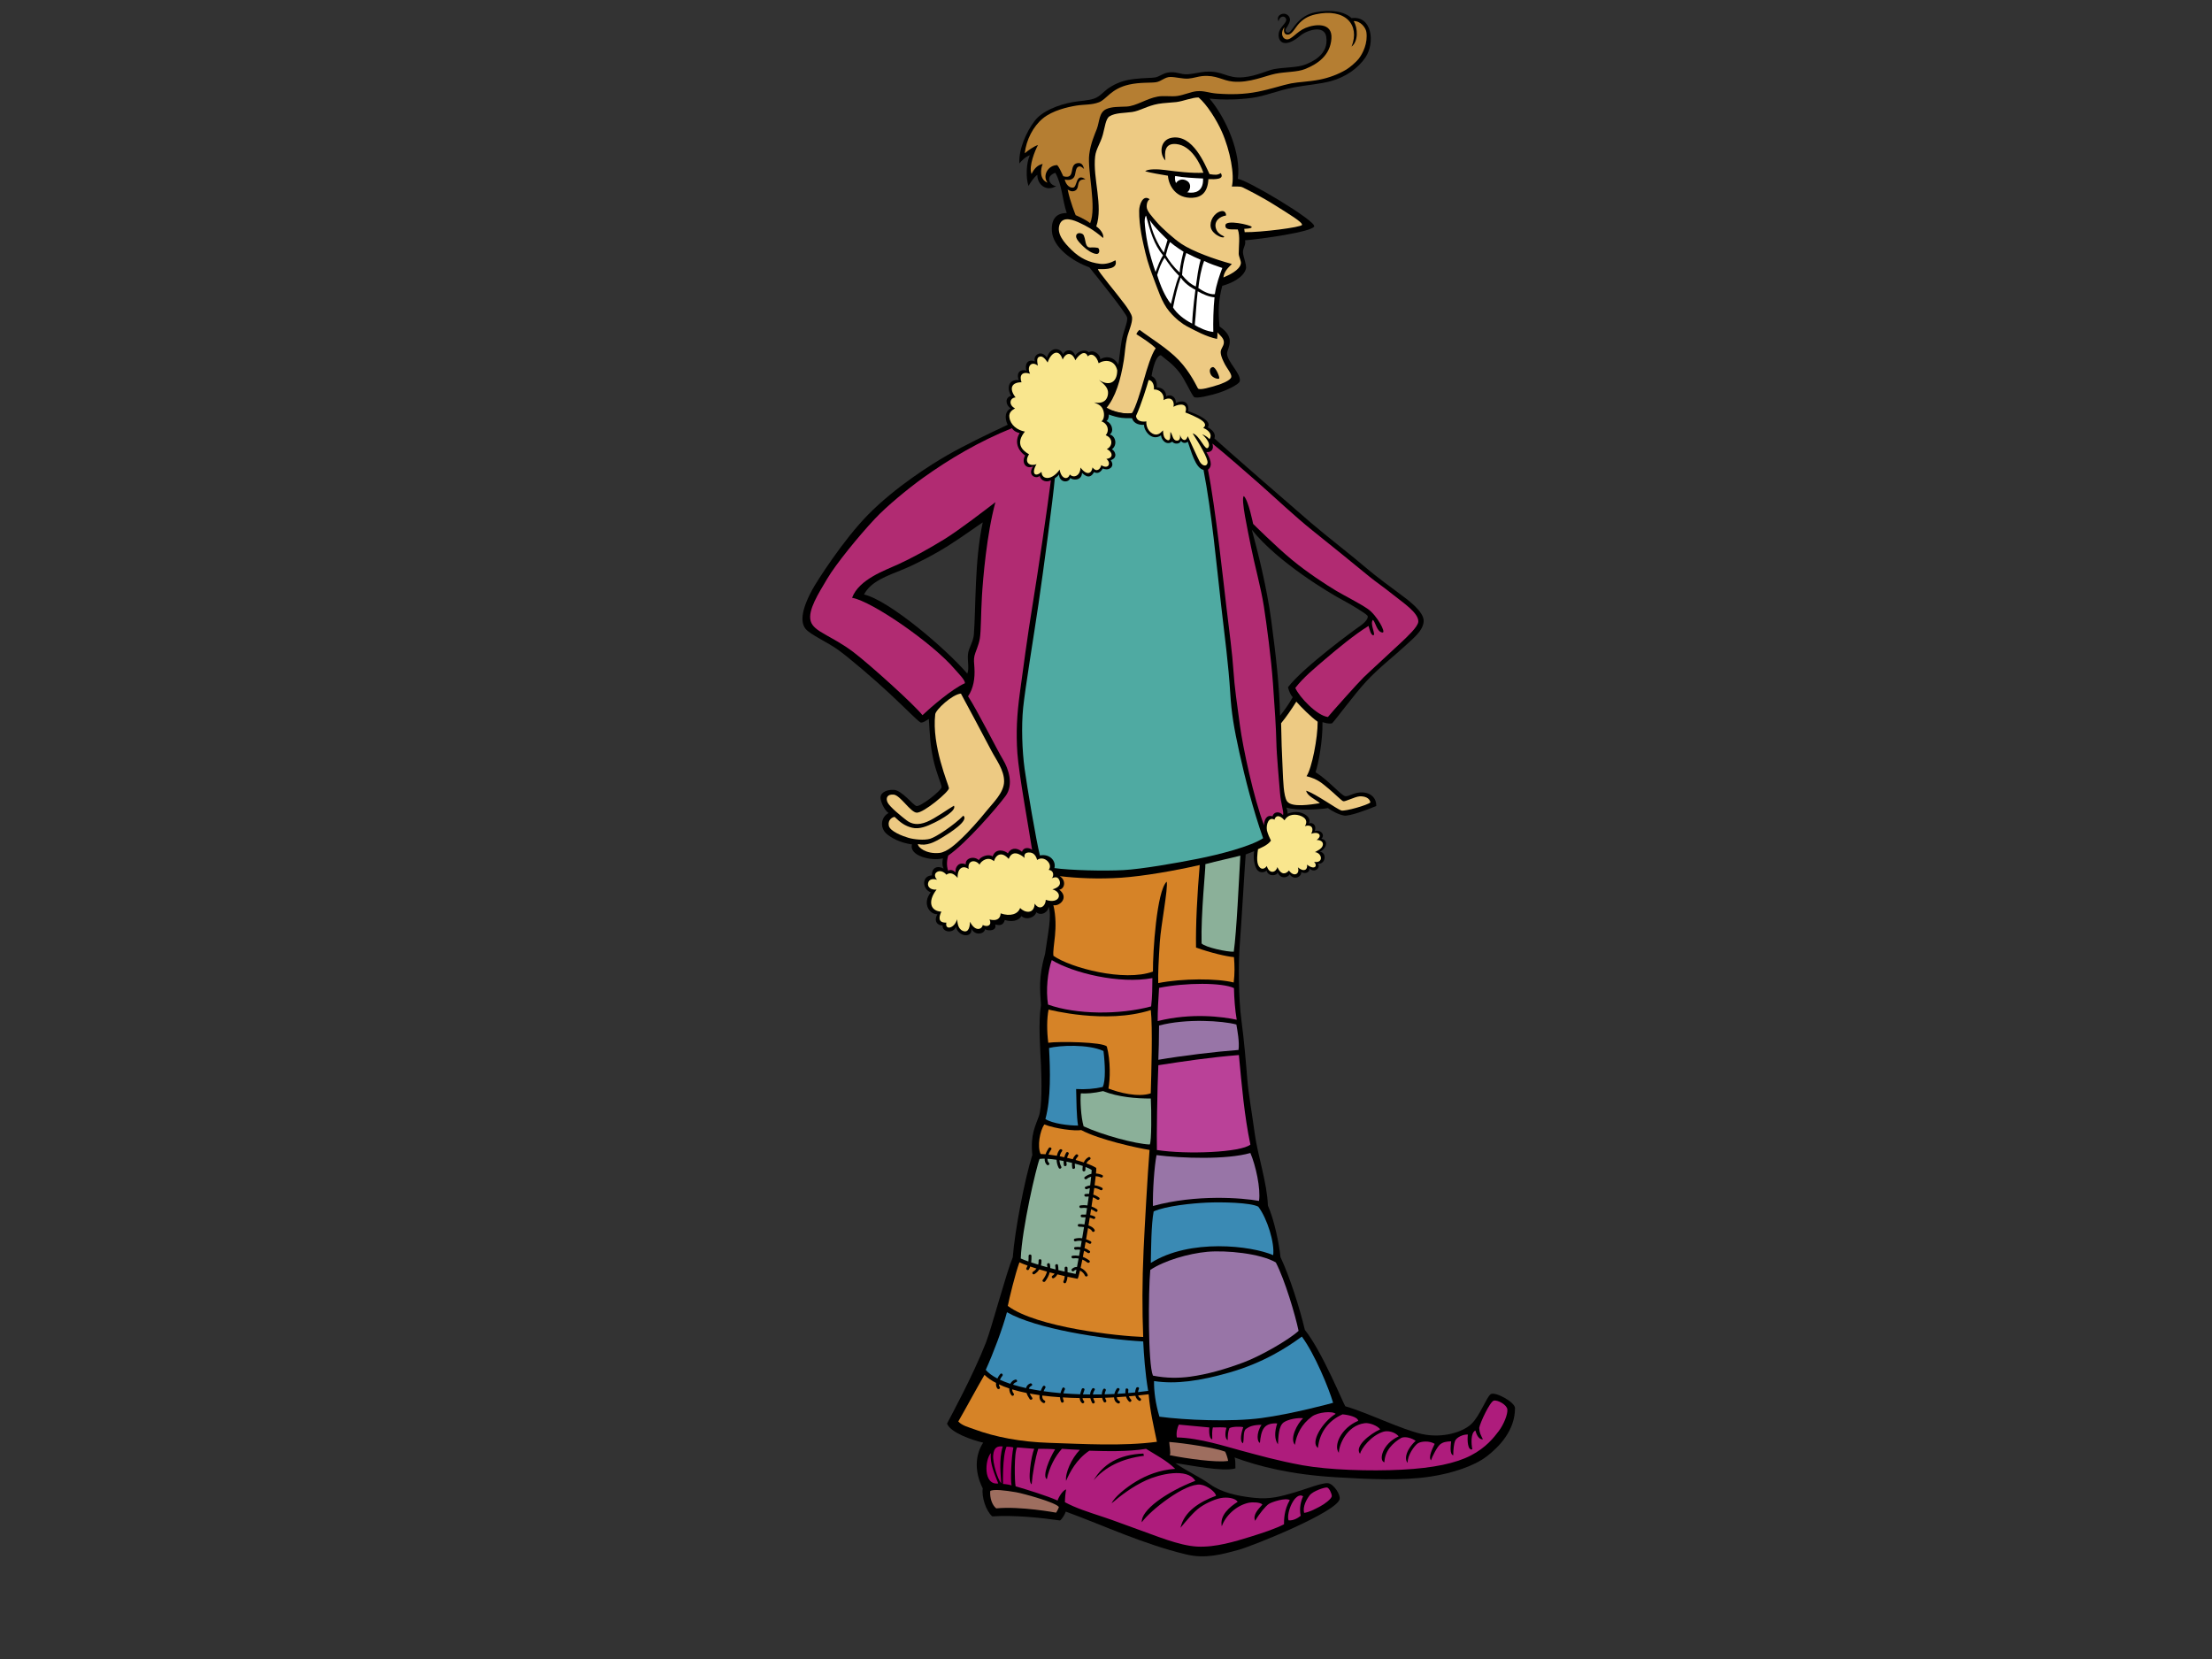 <?xml version="1.0" encoding="utf-8"?>
<!-- Generator: Adobe Illustrator 17.0.0, SVG Export Plug-In . SVG Version: 6.00 Build 0)  -->
<!DOCTYPE svg PUBLIC "-//W3C//DTD SVG 1.1//EN" "http://www.w3.org/Graphics/SVG/1.1/DTD/svg11.dtd">
<svg version="1.1" id="Layer_1" xmlns="http://www.w3.org/2000/svg" xmlns:xlink="http://www.w3.org/1999/xlink" x="0px" y="0px"
	 width="800px" height="600px" viewBox="0 0 800 600" enable-background="new 0 0 800 600" xml:space="preserve">
<rect x="0" y="0" width="800" height="600" fill="#333333" stroke="none"/>
<g>
	<path fill-rule="evenodd" clip-rule="evenodd" d="M475.632,4.459c5.917-1.167,10.73-0.236,13.175,2.092
		c7.462-0.996,8.532,8.957,5.076,14.141c-2.702,4.055-7.228,7.165-12.504,8.637c-3.656,1.019-8.967,1.451-13.163,2.221
		c-5.907,1.084-10.687,3.238-15.548,3.866c-4.86,0.628-10.091,0.781-15.221,0.245c6.086,7.239,11.517,19.826,10.231,29.051
		c2.931,0.07,28.41,15.218,27.609,17.182c-0.8,1.963-19.07,4.542-25.008,5.018c0.421,1.722-0.833,2.725-0.741,4.402
		c0.086,1.578,1.419,4.65,1.071,5.88c-0.896,3.172-5.195,5.263-8.556,6.17c-1.284,4.888-1.596,8.593-0.986,14.725
		c1.891,1.232,3.701,3.152,3.701,5.265c0,2.116-0.961,3.425-0.986,4.442c-0.075,2.915,5.17,7.412,4.606,10.036
		c-0.301,1.405-5.935,3.741-7.733,4.279c-2.618,0.781-8.148,2.288-8.886,1.399c-1.138-1.374-3.124-6.018-5.018-8.556
		c-2.579-3.458-5.377-5.096-6.91-6.499c-2.343,0.293-3.373,7.568-3.373,7.568s2.309,0.749,1.844,4.09
		c0.893-0.062,3.348,0.359,3.45,3.253c1.979-1.232,3.82,0.807,3.42,2.394c4.724-2.116,4.883,2.191,4.484,2.946
		c3.362,1.056,8.886,3.625,7.125,5.816c1.281,0.755,3.122,2.037,2.403,4.025c2.801,2.62,29.083,25.534,34.977,30.565
		c5.897,5.035,14.115,11.312,20.959,17.148c2.392,2.04,8.054,6.254,11.049,8.461c2.993,2.21,8.984,6.533,8.704,10.067
		c-0.28,3.531-4.024,6.268-7.02,9.093c-2.995,2.824-9.127,7.58-13.691,12.504c-4.371,4.714-11.144,13.958-12.42,15.221
		c-1.312,0.266-2.526-0.177-3.463-0.441c0.143,6.641-1.478,15.118-2.506,18.113c4.659,2.903,9.339,8.467,10.727,8.677
		c1.389,0.21,3.372-1.61,6.473-1.358c3.274,0.264,4.855,2.43,4.762,4.902c-3.369,1.411-9.761,3.798-11.683,3.456
		c-1.922-0.343-4.679-1.787-5.759-2.714c-2.152,0.444-10.998,1.066-15.023-0.169c0.109,0.34,0.467,1.587,0.375,2.205
		c1.965-0.705,3.81-0.882,5.634-0.069c1.824,0.812,2.857,2.276,2.031,3.607c1.858-0.649,2.946,1.189,2.099,2.823
		c2.362-0.823,3.924,1.465,2.469,2.679c3.073,0.764,1.386,4.013-0.574,4.698c2.786,0.384,2.029,4.801-0.766,4.338
		c1.35,1.341-1.162,3.712-3.066,1.626c0.424,1.37-1.229,2.311-2.881,1.403c0.235,1.642-2.58,3.214-4.233,0.779
		c-0.069,0.844-3.029,2.338-4.337-0.713c0.137,1.266-3.442,1.85-3.958-0.649c-0.477,0.66-2.529,1.248-3.545-0.423
		c-1.618-2.664-0.95-6.562-0.95-6.562s-1.491,0.633-3.055,1.208c-0.165,1.234-1.583,25.545-2.135,32.427
		c-0.552,6.884-0.454,19.818,0.552,27.273c1.005,7.456,1.724,16.13,2.154,21.552c0.432,5.422,1.725,12.469,2.729,19.924
		c1.007,7.456,4.465,17.738,4.728,25.817c2.274,5.063,4.093,13.899,4.548,18.622c3.366,7.123,7.005,18.625,8.824,26.348
		c6.185,7.641,14.14,27.167,14.629,27.611c7.786,2.214,20.263,8.406,27.723,10.036c7.459,1.631,14.856-0.696,17.935-3.703
		c3.078-3.004,5.363-9.577,6.909-10.693c1.547-1.116,8.802,2.851,8.802,5.017c0,8.062-5.652,13.923-10.2,17.442
		c-4.549,3.519-12.596,6.153-20.319,7.32c-10.253,1.549-22.018,0.965-34.223,0.248c-16.251-0.961-27.723-3.866-36.691-7.157
		c0.454,1.201,0.209,2.984,0.33,3.948c-4.58,1.352-16.442-1.205-21.717-1.892c4.142,2.96,8.503,4.757,12.559,7.662
		c4.085,2.925,9.825,4.248,15.899,4.88c6.054,0.633,9.773-0.571,14.751-1.988c3.703-1.056,10.07-3.631,12.072-3.288
		c2.002,0.346,4.464,4.076,4.115,5.731c-0.987,4.689-31.305,16.918-36.526,18.347c-6.277,1.717-12.097,3.339-19.085,1.643
		c-15.734-3.818-29.157-10.228-43.439-15.464c-0.273,0.944-1.306,2.643-2.057,3.208c-7.402-1.039-16.288-1.974-24.514-1.482
		c-2.329-1.959-3.912-7.115-3.456-10.117c-3.457-6.953-2.303-12.834,0.165-16.538c-3.907-0.902-11.862-3.602-13.076-6.908
		c1.214-2.358,9.374-17.275,14.063-29.284c2.081-5.33,7.277-25.001,9.708-30.849c0.729-9.633,4.303-28.209,7.074-37.02
		c-0.776-7.441,1.235-10.679,2.386-14.068c1.149-3.386,1.009-12.744,0.741-18.508c-0.269-5.766-1.006-15.4,0-21.635
		c-0.323-5.346-0.957-9.914,1.48-18.51c1.006-7.186,2.552-14.163,1.235-17.11c0.134,1.71-2.394,3.664-4.443,2.057
		c-0.219,1.543-3.206,3.176-5.347,1.399c-1.098,1.879-3.715,2.135-6.006,1.397c-0.487,1.749-1.514,2.131-3.454,1.646
		c0.622,2.14-2.121,2.53-3.735,1.696c0.012,1.589-3.601,2.646-4.934-0.311c0.656,3.818-5.044,3.013-5.512-0.698
		c-0.799,2.708-5.121,2.193-4.854-0.39c-2.065,0.128-3.234-1.79-1.89-4.035c-2.677,0.169-5.698-3.759-2.386-7.914
		c-3.047-1.007-3.486-5.949,0.412-6.132c-0.131-2.787,1.977-3.681,4.23-2.456c-0.699-1.421-0.391-2.853-0.248-3.702
		c-4.289,1.09-12.374-0.971-11.187-5.019c-4.606-0.657-7.724-2.548-9.214-3.866c-2.633-2.339-1.882-6.201,0.741-7.485
		c-1.17-0.825-2.485-2.995-2.879-5.102c-0.395-2.105,1.872-3.416,4.76-3.292c2.888,0.124,6.837,5.383,8.155,5.843
		c1.317,0.462,9.252-5.649,9.132-6.91c-0.119-1.261-1.779-4.585-2.961-9.787c-1.181-5.201-1.332-9.784-1.645-14.807
		c-1.128,0.69-2.043,1.439-2.963,1.315c-1.29-0.743-5.291-4.951-11.187-10.445c-5.898-5.496-14.652-12.946-18.591-15.793
		c-3.937-2.848-10.14-5.547-11.846-7.653c-1.707-2.107-1.892-6.253,2.467-14.23c1.644-3.007,11.116-17.852,20.073-26.981
		c9.844-10.033,22.986-18.306,28.661-21.552c6.474-3.702,14.232-7.45,21.914-11.046c-0.532-0.88-1.754-4.427,1.08-5.928
		c-1.805-1.06-2.274-3.918,0.191-4.552c-1.343-1.75-1.762-5.987,2.729-5.688c-1.121-2.858,0.86-4.069,2.792-3.415
		c-0.715-1.803,0.108-4.496,3.047-3.292c-0.88-2.264,2.404-4.496,4.316-1.377c1.365-4.354,5.106-3.492,5.839-1.196
		c0.859-1.942,3.605-2.123,4.445,0.536c0.472-1.42,3.386-2.717,4.883-1.303c1.872-1.151,4.305,1.021,4.13,2.563
		c1.485-1.1,4.886-1.377,6.546,1.981c0.226-1.038,0.646-5.662,1.213-8.817c0.57-3.153,2.28-6.7,1.977-8.279
		c-0.303-1.577-11.283-15.232-13.676-18.17c-6.419-2.293-13.11-7.343-13.528-12.97c-0.418-5.627,2.783-6.669,5.347-6.664
		c-1.645-4.936-1.599-9.943-4.114-14.561c-4.218,1.506-1.516,4.932,0.33,4.771c-3.342,2.223-6.909-0.34-6.829-4.031
		c-1.182,0.837-2.449,2.705-3.209,4.031c-1.024-2.975-0.825-8.381,0.494-11.105c-1.47,0.481-2.91,1.849-3.784,2.961
		c-0.309-5.085,2.443-11.341,5.516-15.385c2.697-3.551,8.405-5.822,13.852-6.807c2.729-0.494,5.445-0.477,7.736-1.291
		c2.034-0.723,3.605-2.691,4.908-3.589c3.005-2.074,5.887-3.036,9.464-3.466c3.577-0.43,6.059-0.312,7.554-0.557
		c1.497-0.245,2.719-1.373,4.443-1.728c3.209-0.658,4.652,0.779,7.487,0.576c1.841-0.131,4.748-0.797,6.084-0.904
		c6.671-0.542,7.842,2.573,14.068,1.974c4.79-0.464,8.487-2.485,11.106-2.962c3.266-0.592,8.482-0.554,11.024-1.562
		c2.623-1.036,8.72-3.619,7.734-10.119c-0.672-4.421-7.025-2.396-9.461-0.328c-2.224,1.887-4.428,2.918-5.923,2.549
		c-1.495-0.369-1.985-1.846-1.809-3.373c0.276-2.404,3.108-3.878,2.694-5.248c-0.416-1.371-2.428-1.195-2.76,0.861
		c-1.266-2.624,2.844-3.994,4.002-1.378c0.538,1.214-0.536,2.808-1.201,3.806c-0.664,0.998,0.083,1.821,0.818,1.617
		c0.831-0.233,1.932-2.311,3.018-3.462C470.662,6.602,472.629,5.049,475.632,4.459z M349.833,243.628
		c0.779-1.846,0.002-4.736,0.246-6.993c0.271-2.486,1.918-4.359,2.138-7.239c0.749-9.785,0.19-26.354,3.209-40.471
		c-0.128,0-7.006,4.963-12.257,8.308c-5.25,3.344-12.163,6.882-16.618,8.72c-5.489,2.267-11.557,4.211-14.068,9.05
		C321.706,217.16,342.331,234.853,349.833,243.628z M459.759,224.344c1.591,12.01,2.939,23.148,3.188,34.511
		c1.759-2.197,3.082-4.046,4.581-6.697c-0.768-0.791-1.405-2.296-1.706-3.608c5.262-6.987,23.885-20.673,25.851-21.997
		c1.965-1.324,3.588-3.138,2.808-3.975c-0.78-0.834-5.618-3.821-8.737-5.473c-4.834-2.56-23.55-13.686-33.003-25.519
		C454.798,199.182,458.167,212.338,459.759,224.344z"/>
	<path fill-rule="evenodd" clip-rule="evenodd" fill="#EDCA83" d="M470.894,81.33c0.241-0.982-4.994-4.068-9.286-6.797
		c-5.974-3.801-11.721-6.523-12.234-6.788c-0.881-0.453-2.897-0.237-3.859-0.287c1.042-4.104-0.559-12.942-3.64-19.88
		c-1.863-4.196-5.388-9.808-8.379-12.322c-2.129-0.086-5.687,1.386-8.095,1.659c-2.165,0.245-4.409,0.285-6.46,0.64
		c-3.981,0.69-6.604,2.543-9.543,2.961c-2.626,0.374-6.019,0.23-8.144,1.564c-1.362,0.852-1.669,3.969-2.386,6.582
		c-0.916,3.333-2.479,5.156-2.796,7.896c-0.908,7.908,2.962,17.845,0.411,25.339c1.074,0.638,2.882,2.629,2.482,4.178
		c-3.851-3.288-6.135-4.344-8.282-5.377c-2.148-1.035-6.287-2.766-7.464,0.495c-1.178,3.262,1.482,6.45,4.407,9.282
		c2.925,2.831,6.142,4.464,10.256,4.946c1.901,0.222,3.949-0.387,5.546-1.291c0.959,3.204-3.186,3.268-6.343,3.19
		c-0.064,0.74,6.799,8.8,9.734,12.791c0.985,1.342,2.495,3.502,2.611,4.7c0.193,2.004-1.29,4.98-1.845,7.41
		c-0.656,2.871-0.728,5.532-1.149,8.134c-1.15,7.08-2.988,13.349-6.415,17.346c3.006,1.385,5.962,2.043,9.328,1.83
		c1.41-2.107,3.342-8.604,4.384-12.306c1.041-3.7,2.687-9.155,4.243-11.27c-1.682-1.723-4.805-3.687-6.989-5.088
		c0.146-0.449,0.574-1.148,1.139-1.578c3.961,3.002,10.034,6.614,14.206,10.968c4.257,4.44,6.629,9.818,6.921,10.217
		c0.575,0.794,4.671-0.444,7.279-1.266c1.092-0.344,4.592-1.598,4.79-2.891c0.168-1.107-1.678-3.274-2.299-4.519
		c-0.681-1.362-1.38-2.654-1.532-4.158c-0.152-1.507,1.103-2.258,1.139-3.8c0.038-1.54-1.408-2.57-2.355-3.62
		c0.076,0.825,0,1.827-0.125,2.36c-3.987-0.852-7.672-2.879-11.112-4.698c-1.124-0.595-3.656-2.303-6.129-5.242
		c-2.815-3.342-4.11-7.912-5.747-12.109c-0.458-1.17-2.073-5.471-2.909-9.093c-0.835-3.619-2.355-9.497-2.263-15.307
		c0.032-2.093,1.362-5.903,3.783-4.082c-0.495,0.322-1.066,1.075-1.066,2.688c0,1.612,2.013,3.656,3.686,5.627
		c1.671,1.971,6.172,6.034,8.852,7.813c4.101,2.725,11.662,5.485,18.268,7.293c-1.301,1.364-2.763,2.574-3.064,4.879
		c1.876-0.78,5.962-2.61,6.32-5.062c0.138-0.939-0.774-2.472-0.774-3.536c0-2.946,0.562-6.269-0.319-8.761
		c-2.006-0.143-4.724,0.452-4.484-1.587c0.24-2.039,8.887-0.076,9.447,0.603c0.561,0.68-2.641,0.756-2.641,0.756
		s0.131,0.841,0.159,1.209C455.83,84.074,470.678,82.217,470.894,81.33z"/>
	<path fill-rule="evenodd" clip-rule="evenodd" fill="#4FAAA2" d="M370.038,255.964c0.686-6.786,3.835-25.866,5.557-37.592
		c1.719-11.729,5.242-37.835,5.891-45.391c0.423-0.299,1.112-0.797,1.534-1.397c0.081,3.069,3.589,3.147,4.068,1.243
		c0.616,0.849,4.112,1.231,4.245-1.794c2.268,2.241,3.539,1.186,4.34-0.301c2.054,1.136,3.123-1.296,3.123-1.296
		s1.057,0.47,1.977,0.237c1.13-0.287,2.256-1.406,0.935-3.235c2.652-0.847,1.658-3.317,0.423-3.945
		c2.195-1.663,1.233-4.955-0.794-5.345c1.842-1.273,0.574-4.359-1.217-4.845c0.75-0.444,0.954-1.649,0.922-2.59
		c2.59,0.944,5.436,1.477,8.331,1.29c0.356,1.782,1.958,2.764,4.411,2.649c-0.21,1.776,2.592,6.157,6.114,3.817
		c0.16,1.66,1.922,3.776,4.083,2.267c0.561,0.906,2.722,1.057,3.123-0.304c0.639,0.983,1.841,0.906,2.481,0.304
		c1.201,3.323,2.726,9.61,5.688,10.214c2.996,15.497,4.615,33.601,6.41,49.324c1.2,10.502,2.634,21.124,3.258,31.449
		c0.435,7.233,1.337,12.561,3.31,21.521c1.974,8.961,4.99,20.798,8.572,30.908c-4.387,2.931-15.722,5.875-23.544,7.426
		c-7.824,1.55-20.248,3.744-27.042,4.111c-6.793,0.367-19.151,0.083-24.897-0.732c0.684-2.412-1.522-5.294-5.238-4.575
		c-1.325-5.076-4.682-25.028-5.55-31.411C369.685,271.591,369.354,262.746,370.038,255.964z"/>
	<path fill-rule="evenodd" clip-rule="evenodd" d="M423.79,49.812c7.688-1.331,12.054,9.839,13.656,13.162
		c1.924,0.304,2.943,0.398,4.066-0.375c1.441,2.343-2.032,2.264-4.478,2.185c-0.246,4.772-2.499,6.583-5.759,6.746
		c-5.879,0.292-8.575-4.219-8.883-7.979c-2.418-0.432-6.466-1.041-8.228-1.646c1.136-0.87,4.655-0.757,7.24-0.412
		c4.289,0.572,9.499,1.201,13.821,0.988c-1.163-3.291-4.36-9.852-9.825-10.384c-4.335-0.422-4.232,3.195-3.922,5.935
		C419.195,55.674,419.512,50.552,423.79,49.812z"/>
	<path fill-rule="evenodd" clip-rule="evenodd" fill="#FFFFFF" d="M435.102,64.551c0.168,3.802-1.836,5.232-4.557,5.132
		c-3.355-0.122-6.095-3.098-5.528-6.019C427.902,64.186,431.905,64.411,435.102,64.551z"/>
	<path fill-rule="evenodd" clip-rule="evenodd" d="M428.489,69.935c2.114-0.516,2.64-3.305,0.9-4.453
		c-1.741-1.151-3.746-0.413-4.355,1.313C424.423,68.522,426.563,70.404,428.489,69.935z"/>
	<path fill-rule="evenodd" clip-rule="evenodd" d="M441.631,76.377c-2.519,0.573-4.282,3.594-3.721,5.936
		c0.561,2.342,4.004,3.927,4.724,3.474c0.722-0.452-2.05-0.553-2.866-3.148c-0.817-2.593,1.266-4.33,3.64-4.699
		C443.51,77.241,442.996,76.067,441.631,76.377z"/>
	<path fill-rule="evenodd" clip-rule="evenodd" fill="#FFFFFF" d="M414.483,78c-0.171,0.081-0.532,0.861-0.494,2.186
		c0.038,1.327,0.418,4.982,1.139,8.387c0.722,3.403,1.633,6.488,2.801,9.791c0.806-2.048,1.531-4.224,2.707-6.027
		C417.339,88.521,415.964,83.533,414.483,78z"/>
	<path fill-rule="evenodd" clip-rule="evenodd" fill="#FFFFFF" d="M422.263,86.745c0,0-5.209-4.953-6.44-7.178
		c0.703,4.097,2.764,8.625,5.08,11.801C421.582,89.061,422.263,86.745,422.263,86.745z"/>
	<path fill-rule="evenodd" clip-rule="evenodd" d="M396.553,91.836c1.406,0.073,1.14-2.043,0.494-2.185
		c-0.645-0.144-1.636-0.212-2.679-0.141c-1.042,0.069-1.447-0.722-1.682-1.581c-0.233-0.859-0.438-2.852-1.108-3.261
		c-1.179-0.717-2.432-0.323-2.393,0.86c0.037,1.182,1.865,2.873,2.583,3.585C393.127,90.46,395.147,91.765,396.553,91.836z"/>
	<path fill-rule="evenodd" clip-rule="evenodd" fill="#FFFFFF" d="M423.143,87.535c-0.589,1.312-1.063,2.903-1.52,4.767
		c1.254,2.115,2.736,4.165,5.052,6.271c-0.04-2.284,1.369-7.529,1.369-7.529S425.08,89.184,423.143,87.535z"/>
	<path fill-rule="evenodd" clip-rule="evenodd" fill="#FFFFFF" d="M429.039,91.496c-0.72,2.031-1.429,5.57-1.526,7.974
		c1.359,1.67,2.86,3.203,4.977,4.156c0.455-3.055,0.834-6.594,1.747-9.676C432.603,93.233,430.894,92.481,429.039,91.496z"/>
	<path fill-rule="evenodd" clip-rule="evenodd" fill="#FFFFFF" d="M421.206,93.233c-1.32,1.885-2.014,4.015-2.701,6.214
		c1.187,3.942,2.777,7.689,4.979,10.483c0.886-3.212,1.564-7.001,2.925-10.175C424.321,97.678,422.714,95.546,421.206,93.233z"/>
	<path fill-rule="evenodd" clip-rule="evenodd" fill="#FFFFFF" d="M435.494,94.374c-1.069,2.731-1.761,6.729-2.095,9.792
		c1.47,1.015,4.054,2.497,5.964,2.22c0.54-3.606,1.735-6.886,2.703-9.469C440.004,96.178,437.455,95.392,435.494,94.374z"/>
	<path fill-rule="evenodd" clip-rule="evenodd" fill="#FFFFFF" d="M427.017,100.401c-1.273,3.678-1.863,6.317-2.766,10.796
		c1.287,2.178,4.03,4.392,6.908,5.835c0.2-5.037,1.178-12.222,1.178-12.222S428.917,103.234,427.017,100.401z"/>
	<path fill-rule="evenodd" clip-rule="evenodd" fill="#FFFFFF" d="M433.172,105.347c-0.467,3.714-0.652,8.409-1.067,12.174
		c1.429,0.988,4.374,2.305,6.705,2.53c-0.092-3.128,0.023-8.899,0.441-12.518C437.268,107.37,435.186,106.494,433.172,105.347z"/>
	<path fill-rule="evenodd" clip-rule="evenodd" fill="#F9E68E" d="M378.899,131.104c-0.747-1.146-1.778-2.474-2.901-2.117
		c-1.122,0.353-0.936,1.5-0.655,3.265c-2.246-1.853-4.116,0.264-2.808,2.913c-2.995-0.97-3.931,0.707-3.088,3.09
		c-3.838,0-4.493,2.475-2.154,5.476c-2.151,0.175-2.619,2.737-0.186,3.972c-0.934,0.53-2.299,1.373-2.058,3.181
		c0.373,2.824,2.807,4.677,5.614,5.207c-3.37,4.15-1.217,6.675,1.498,8.21c-2.152,3.446,0.936,4.416,2.715,3.534
		c-2.061,3.619-0.375,4.854,1.778,2.824c0.093,0.884,0.373,2.118,2.058,2.208c1.685,0.088,3.713-1.69,4.509-3.045
		c0.64,3.673,3.095,3.774,3.682,1.763c1.414,1.509,3.841,0.477,3.867-2.492c2.535,3.344,4.135,1.862,4.347-0.05
		c1.548,2.013,2.882,0.524,3.175-0.807c2.642,1.711,3.709-0.831,1.841-2.264c2.908-0.328,2.081-2.718,0.162-3.549
		c2.213-1.083,2.267-4.002-0.401-5.01c1.493-1.787,0.693-4.277-1.573-5.032c0.933-0.48,1.215-2.424,0.712-3.939
		c-0.695-2.087-2.256-2.291-3.339-2.904c2.081,0.452,4.372,0.068,4.942-2.536c0.563-2.577-1.214-3.927-3.204-5.602
		c3.246,2.206,6.585,1.432,6.628-3.436c-0.841-3.886-4.477-4.008-6.725-2.598c-0.748-2.738-2.62-3.883-3.93-2.472
		c-1.029-2.651-3.463-0.352-4.493,1.414c-1.124-3.002-3.37-3.002-4.585-0.266C382.925,125.63,379.93,127.749,378.899,131.104z"/>
	<path fill-rule="evenodd" clip-rule="evenodd" d="M438.567,132.766c-1.055,0.225-1.292,1.397-0.685,2.654
		c0.609,1.252,2.697,1.832,3.04,1.468C441.264,136.525,439.622,132.542,438.567,132.766z"/>
	<path fill-rule="evenodd" clip-rule="evenodd" fill="#F9E68E" d="M415.415,137.452c-0.481,1.812-2.805,9.258-4.565,12.991
		c0.161,1.586,1.682,2.265,3.764,1.963c-0.145,0.769,0.115,3.241,2.161,4.381c1.761,0.98,2.962-0.151,3.835-1.131
		c0.087,0.98,0.088,2.867,1.528,3.471c1.44,0.607,1.041-1.886,1.153-2.93c0.849,1.007,0.768,3.159,2.37,3.159
		c1.6,0,1.041-2.268,1.041-2.268s0.474,1.843,1.521,2.039c0.801,0.152,1.121-0.829,1.361-1.359c1.62,3.496,3.405,7.483,4.245,9.065
		c0.88,1.663,2.561,2.116,2.881,0.606c0.32-1.51-3.043-7.1-5.371-10.697c2.668,0.675,4.57,6.846,5.692,5.031
		c1.121-1.811-2.243-4.684-2.243-4.684s1.362,0.379,2.642,1.738c1.057-1.528,0-3.096-2.26-4.075
		c0.419-0.381,1.059-0.909,0.339-1.892c-0.721-0.982-2.802-2.114-6.805-3.7c1.04-3.172-1.762-3.4-4.324-2.04
		c0.48-1.51-0.4-4.152-3.602-2.416c0.48-2.04-1.281-3.928-3.443-3.853C417.496,138.888,416.535,137.452,415.415,137.452z"/>
	<path fill-rule="evenodd" clip-rule="evenodd" fill="#B12B72" d="M308.165,216.201c2.483-6.709,11.933-9.93,16.79-12.158
		c4.857-2.231,10.763-5.451,16.408-8.917c5.644-3.469,14.846-10.613,18.64-13.5c-3.147,11.582-4.481,27.499-4.868,33.913
		c-0.387,6.413-0.31,12.825-0.773,15.45c-0.463,2.623-1.614,4.747-1.931,6.194c-0.315,1.432-0.136,2.474-0.017,4.322
		c0.249,3.841-0.37,7.483-2.301,10.327c3.15,4.705,10.676,19.703,12.645,22.923c1.969,3.221,3.938,9.042,0.919,13.129
		c-3.019,4.085-14.209,17.06-20.755,21.555c-0.389,1.303-0.732,3.522,0,5.475c0.878-0.509,1.742-0.242,2.676,0.575
		c-0.266-1.761,1.086-3.998,3.703-2.871c-0.347-2.134,2.804-3.256,4.687-1.553c0.652-1.263,3.557-2.388,5.019-1.318
		c1.071-3.27,4.643-2.093,5.509-1.086c0.863-1.856,3.033-2.383,5.102-0.621c0.598-1.763,2.633-1.539,3.656-0.68
		c-1.08-7.1-4.804-27.43-5.324-34.952c-0.52-7.527-0.173-13.907,0.867-21.595c1.04-7.689,2.774-20.777,4.681-32.392
		c1.907-11.613,5.445-35.696,6.572-44.732c-1.413,0.856-3.542,0.379-4.093-1.589c-1.102,1.299-4.66-0.116-2.299-3.431
		c-2.546,1.198-4.418-1.275-2.922-3.925c-2.854-1.989-3.836-5.207-1.965-8.121c-1.03-0.178-2.246-0.796-2.806-1.767
		c-11.779,4.766-22.425,11.008-32.151,17.969c-5.204,3.724-13.079,10.163-17.432,14.82c-6.056,6.478-14.156,16.455-17.241,21.686
		c-3.085,5.238-7.06,11.324-5.972,15.267c1.088,3.945,7.482,5.2,15.491,11.27c5.914,4.482,22.051,19.073,24.938,22.787
		c3.152-2.971,10.765-9.536,15.348-11.548c0.195-1.128-2.551-3.774-3.64-5.063C337.417,232.696,315.372,217.418,308.165,216.201z"/>
	<path fill-rule="evenodd" clip-rule="evenodd" fill="#B12B72" d="M438.471,160.414c0.642,1.963-0.288,3.238-2.16,3.096
		c1.201,2.039,2.561,4.911,0.56,6.345c2.72,13.594,5.643,41.083,6.678,49.688c1.034,8.604,2.163,17.037,2.539,22.977
		c0.376,5.946,1.316,12.158,2.351,19.875c1.035,7.718,4.984,26.437,8.745,36.109c-0.074-1.536,0.684-4.069,3.058-3.259
		c0.378-1.719,2.513-1.947,3.786-0.453c0.378-1.154-0.825-4.273-1.106-8.088c-0.284-3.815-1.219-13.571-1.315-18.453
		c-0.097-4.883-0.566-11.978-1.224-21.117c-0.659-9.139-2.257-21.203-3.291-27.86c-1.035-6.651-3.415-15.239-4.633-21.419
		c-1.217-6.182-3.742-17.483-2.62-18.454c1.693,1.524,3.369,10.066,3.369,10.066s8.236,8.21,14.132,13.068
		c5.498,4.528,12.073,8.828,15.91,11.125c3.059,1.832,8.331,4.415,11.511,6.623c3.182,2.207,6.657,8.6,5.241,8.476
		c-2.06-0.178-2.455-3.626-3.464-4.591c-1.217,1.411,1.124,5.386,0.187,5.562c-0.936,0.177-1.497-2.472-1.778-3.356
		c-5.291,3.277-11.512,8.476-15.442,11.832c-3.931,3.357-8.143,6.799-11.044,10.598c1.512,3.389,7.813,10.013,11.792,10.507
		c1.844-2.196,10.602-12.066,12.96-14.375c2.147-2.104,11.281-10.426,13.792-12.831c1.779-1.707,5.793-5.355,5.938-7.228
		c0.249-3.191-5.737-7.067-9.013-9.714c-3.275-2.649-6.502-4.833-8.803-6.731c-6.826-5.63-13.397-10.906-20.307-16.45
		c-6.797-5.454-13.034-11.442-19.539-17.169C453.06,172.856,442.315,163.435,438.471,160.414z"/>
	<path fill-rule="evenodd" clip-rule="evenodd" fill="#EDCA83" d="M344.998,291.395c1.091,1.673-4.289,4.757-7.012,6.103
		c-2.722,1.349-5.515,2.507-8.101,1.865c-2.588-0.643-4.222-1.865-6.333-3.921c-0.755,0.041-2.519,1.027-2.111,3.146
		c0.409,2.122,5.176,3.857,7.149,4.434c1.976,0.578,5.652,0.965,7.83,0.323c2.178-0.643,8.648-4.948,11.971-8.344
		c2.259,1.726-4.996,6.296-7.41,7.764c-3.064,1.864-5.787,3.277-8.986,2.506c-0.122,1.139,2.926,3.662,7.694,3.214
		c2.963-0.284,6.262-3.536,8.307-5.463c2.043-1.927,5.901-6.111,9.016-10.007c2.066-2.586,6.043-6.278,6.132-10.303
		c0.088-4.174-2.926-7.997-4.599-11.205c-2.229-4.283-9.962-18.794-11.012-20.653c-3.149,0.249-9.101,5.828-9.293,7.458
		c-1.337,11.368,4.83,25.486,4.961,26.724c0.132,1.238-9.167,9.019-11.667,8.88c-2.236-0.124-5.922-6.281-8.285-6.527
		c-2.362-0.246-3.018,1.238-2.231,2.85c0.788,1.609,4.917,4.948,6.823,6.422c1.907,1.48,4.222,1.865,7.354,0.581
		C338.328,295.957,343.025,292.488,344.998,291.395z"/>
	<path fill-rule="evenodd" clip-rule="evenodd" fill="#EDCA83" d="M477.353,290.483c-1.449-1.329-4.586-2.563-4.96-4.505
		c3.275,0.971,11.323,6.799,12.728,7.153c1.402,0.353,9.431-1.935,10.481-2.913c-0.225-1.695-2.152-2.297-3.837-2.208
		c-1.685,0.088-5.333,2.031-5.989,1.766c-0.656-0.266-3.369-3.002-5.429-4.679c-2.059-1.678-3.643-3.345-7.823-4.372
		c1.909-2.767,4.08-13.907,4.023-19.699c-2.752-1.977-6.086-5.442-7.713-7.264c-1.776,2.815-3.648,5.552-5.505,7.807
		c0.072,5.455,0.276,10.571,0.575,16.988c0.165,3.566,0.298,9.35,1.559,11.206C467.116,292.188,474.191,290.965,477.353,290.483z"/>
	<path fill-rule="evenodd" clip-rule="evenodd" fill="#F9E68E" d="M464.578,296.676c-2.064-2.336-3.304-1.559-3.648-0.226
		c-1.997-1.169-3.132,1.59-2.719,3.931c0.31,1.198,0.963,2.725,1.445,3.634c-1.17,1.752-3.99,2.746-4.68,3.117
		c-0.172,1.332-0.723,4.579,0.309,6.169c1.101,1.698,2.478,0.553,2.857-0.095c1.032,3.247,3.469,2.185,3.819,0.388
		c1.481,3.152,3.168,2.469,4.201,1.234c1.788,2.503,4.061,1.3,3.233-1.136c2.169,1.85,3.65,0.843,3.304-0.974
		c2.926,2.206,3.924,0.293,2.548-1.007c3.545,0.584,2.961-3.247,0.31-3.539c0.998-0.553,2.755-1.299,2.891-2.697
		c0.139-1.394-1.514-1.72-2.272-1.687c2.307-1.559,0.722-3.249-1.926-2.24c1.209-2.512-0.483-3.412-2.307-2.762
		c0.653-1.038,0.964-2.533-1.136-3.542C468.707,294.24,465.782,294.37,464.578,296.676z"/>
	<path fill-rule="evenodd" clip-rule="evenodd" fill="#8BB099" d="M435.936,312.533c0.14,1.337-1.651,17.832-1.364,28.676
		c1.408,1.442,9.321,3.12,11.637,2.983c1.034-7.233,1.868-25.891,2.37-34.732C445.348,310.304,440.175,311.391,435.936,312.533z"/>
	<path fill-rule="evenodd" clip-rule="evenodd" fill="#F9E68E" d="M370.607,310.32c0,0-4.136-4.028-5.804,0.316
		c-2.401-2.706-4.535-1.764-5.336,0.815c-2.135-1.95-4.735,0-5.203,1.26c-1.599-2.075-4.47-1.509-3.934,1.575
		c-1.669-1.261-4.07-0.82-4.003,3.208c-1.669-1.95-3.001-1.95-4.069-1.133c-0.468-0.692-1.935-1.761-3.268-1.069
		c-1.335,0.69-0.869,2.14-0.068,2.895c-1.267-0.441-2.934-0.379-3.269,1.195c-0.335,1.574,1.267,2.583,3.07,2.327
		c-3.471,4.532-2.002,7.87,1.733,7.995c-1.067,2.203-1.067,4.09,1.803,3.966c-0.601,2.957,3.001,2.075,3.868-1.198
		c0.2,1.069,0.2,3.338,2.001,4.152c2.322,1.056,2.668-1.823,2.668-3.27c2.067,4.027,4.536,2.516,4.603,1.195
		c2.001,0.942,3.403-0.125,2.468-2.013c3.403,0.882,4.054-1.182,4.004-2.202c3.535,1.195,6.269,0.313,7.07-1.953
		c1.534,1.699,5.068,2.456,5.269-1.574c1.733,2.643,3.937,1.007,4.001-1.383c5.136,1.763,6.404-2.706,2.402-3.777
		c1.401-0.379,3.379-1.238,2.535-3.273c-0.6-1.448-1.601-1.196-2.802-0.754c0.733-0.442,1.066-2.77-1.067-3.021
		c1.668-2.077-1.668-5.414-4.17-3.585c-0.31-1.019-0.967-2.833-3.101-2.708C369.873,308.432,370.607,310.32,370.607,310.32z"/>
	<path fill-rule="evenodd" clip-rule="evenodd" fill="#D68327" d="M383.257,316.869c2.358,1.445,1.926,4.547-0.149,4.908
		c3.677,2.909,0.042,6.099-2.139,5.587c1.944,8.254-0.414,15.201,0.017,18.318c6.178,4.335,25.535,9.501,35.993,5.703
		c-0.066-7.062,1.359-29.153,4.973-32.525c0.552,2.425-2.086,15.693-2.492,21.867c-0.403,6.174-0.691,11.73-0.573,14.819
		c8.788-1.732,21.288-1.732,27.293-0.213c0.415-3.199,0.35-6.188,0.1-9.182c-2.657-0.198-8.402-1.554-13.719-3.451
		c-0.145-8.267,0.43-19.383,1.337-29.852c-8.832,2.024-20.285,4.04-28.438,4.59C397.308,317.985,389.543,317.618,383.257,316.869z"
		/>
	<path fill-rule="evenodd" clip-rule="evenodd" fill="#BA4198" d="M379.043,363.317c10.067,3.629,25.791,3.78,37.283,0.661
		c0.431-3.253,0.431-7.453,0.453-10.24c-11.945,2.243-28.611-1.823-36.398-6.506C378.905,351.404,378.184,358.14,379.043,363.317z"
		/>
	<path fill-rule="evenodd" clip-rule="evenodd" fill="#BA4198" d="M419.19,357.275c-0.26,4.049-0.521,8.586-0.495,12.008
		c12.329-3.052,23.366-1.581,28.585-0.476c-0.627-3.566-0.91-7.73-1.001-11.452C442.048,355.346,428.944,355.311,419.19,357.275z"/>
	<path fill-rule="evenodd" clip-rule="evenodd" fill="#D68327" d="M379.234,365.125c-0.655,3.187-0.66,7.737-0.114,12.004
		c3.777-0.553,19.823-0.306,21.186,1.373c1.367,4.995,1.223,12.043,0.575,15.178c3.759,1.485,10.808,3.28,15.303,1.746
		c0.217-6.975,0.718-23.992,0.021-30.12C399.876,370.523,379.362,365.125,379.234,365.125z"/>
	<path fill-rule="evenodd" clip-rule="evenodd" fill="#9875A7" d="M419.19,370.895c-0.019,4.762-0.13,9.569-0.26,12.392
		c8.583-1.473,20.678-2.944,29-3.558c0.383-2.918-0.408-7.011-0.779-9.202C442.208,369.176,428.925,368.292,419.19,370.895z"/>
	<path fill-rule="evenodd" clip-rule="evenodd" fill="#3A8AB4" d="M379.405,379.021c0.433,7.865,0.72,18.301-1.32,25.685
		c2.509,1.678,8.593,2.4,11.808,2.376c-0.575-3.525-0.575-8.811-0.698-13.22c3.285,0.205,6.733-0.063,9.605-0.74
		c1.146-2.247,0.862-8.406,0.286-13.016C393.484,377.534,383.141,378.076,379.405,379.021z"/>
	<path fill-rule="evenodd" clip-rule="evenodd" fill="#8BB099" d="M415.822,413.924c0.685-0.871,0.623-12.401,0.383-16.628
		c-5.194,0.029-11.803-0.514-17.262-2.682c-3.439,0.781-6.176,0.948-8.045,0.814c-0.278,2.297,0,8.403,1.006,11.928
		C398.657,410.471,410.581,413.724,415.822,413.924z"/>
	<path fill-rule="evenodd" clip-rule="evenodd" fill="#9875A7" d="M455.343,434.328c0.648-4.461-1.17-12.76-3.124-17.331
		c-8.58,2.484-25.074,1.915-33.94,0.766c-0.78,3.804-1.43,13.007-1.3,18.404C432.585,431.874,449.361,433.224,455.343,434.328z"/>
	<path fill-rule="evenodd" clip-rule="evenodd" fill="#8BB099" d="M373.049,454.192c0.001-0.634-1.038-0.634-1.04,0
		c0,0.678-0.002,1.365-0.073,2.04c-1.086-0.379-2.026-0.746-2.76-1.08c0.364-10.548,5.661-33.309,6.807-36.004
		c0.512-0.083,1.14-0.11,1.837-0.101c-0.039,0.835,0.174,1.626,0.804,2.223c0.474,0.45,1.21-0.245,0.735-0.693
		c-0.407-0.387-0.545-0.917-0.52-1.488c1.005,0.06,2.123,0.187,3.29,0.361c0.037,1.048,0.307,2.092,0.786,2.975
		c0.304,0.565,1.203,0.069,0.899-0.496c-0.375-0.692-0.592-1.498-0.644-2.311c0.501,0.086,1.009,0.189,1.516,0.288
		c-0.026,0.495-0.016,0.997,0.079,1.506c0.113,0.624,1.116,0.359,1.001-0.261c-0.063-0.35-0.085-0.698-0.075-1.044
		c0.682,0.145,1.362,0.298,2.021,0.461c-0.053,0.603-0.016,1.222,0.091,1.829c0.112,0.622,1.113,0.358,1.004-0.261
		c-0.076-0.432-0.105-0.873-0.081-1.309c1.038,0.278,2.014,0.568,2.879,0.862c-0.076,0.48-0.111,0.973-0.113,1.476
		c-0.003,0.633,1.037,0.631,1.041,0c0.002-0.376,0.017-0.755,0.059-1.122c1.015,0.39,1.801,0.769,2.231,1.115
		c-0.025,0.424-0.061,0.885-0.101,1.373c-0.887,0.187-1.725,0.565-2.41,1.157c-0.496,0.429,0.242,1.121,0.736,0.693
		c0.452-0.39,0.998-0.655,1.581-0.823c-0.094,0.96-0.211,2.016-0.348,3.144c-0.557,0.084-1.116,0.242-1.673,0.494
		c-0.604,0.276-0.077,1.122,0.525,0.847c0.342-0.154,0.683-0.257,1.023-0.331c-0.085,0.666-0.177,1.356-0.272,2.061
		c-0.439-0.026-0.887-0.002-1.343,0.065c-0.661,0.097-0.378,1.044,0.276,0.945c0.312-0.045,0.624-0.056,0.933-0.045
		c-0.146,1.044-0.304,2.126-0.467,3.227c-0.842-0.133-1.704-0.144-2.546-0.004c-0.661,0.11-0.381,1.056,0.276,0.948
		c0.704-0.118,1.424-0.104,2.126,0.015c-0.116,0.779-0.239,1.565-0.362,2.355c-0.47-0.018-0.947-0.018-1.427-0.018
		c-0.67,0.003-0.671,0.985,0,0.983c0.425-0.002,0.852-0.004,1.277,0.005c-0.137,0.861-0.276,1.726-0.416,2.589
		c-0.683-0.107-1.352-0.16-1.907-0.168c-0.671-0.011-0.671,0.973,0,0.982c0.482,0.008,1.109,0.047,1.747,0.148
		c-0.224,1.367-0.45,2.72-0.678,4.041c-0.868-0.127-1.757-0.103-2.633,0.134c-0.643,0.178-0.369,1.127,0.277,0.948
		c0.734-0.201,1.47-0.221,2.191-0.118c-0.131,0.758-0.26,1.5-0.389,2.228c-0.649-0.095-1.317-0.106-1.984-0.009
		c-0.661,0.095-0.379,1.041,0.276,0.947c0.507-0.074,1.026-0.06,1.54,0.015c-0.135,0.758-0.266,1.491-0.396,2.203
		c-0.761-0.131-1.552-0.148-2.368-0.027c-0.662,0.098-0.38,1.044,0.276,0.947c0.653-0.098,1.296-0.077,1.917,0.032
		c-0.203,1.107-0.397,2.14-0.577,3.078c-0.664-0.017-1.309,0.192-1.846,0.732c-0.459,0.461,0.276,1.155,0.736,0.695
		c0.269-0.273,0.584-0.403,0.918-0.438c-0.108,0.547-0.211,1.068-0.304,1.522c-0.938-0.183-1.915-0.387-2.913-0.604
		c-0.018-0.506-0.036-1.019-0.02-1.545c0.02-0.634-1.022-0.631-1.041,0c-0.014,0.438,0.006,0.878,0.029,1.315
		c-0.756-0.171-1.519-0.353-2.286-0.541c0.024-0.583-0.038-1.192-0.141-1.8c-0.108-0.625-1.111-0.36-1.005,0.26
		c0.073,0.427,0.13,0.864,0.134,1.291c-0.645-0.162-1.288-0.329-1.925-0.497c0-0.464-0.041-0.932-0.15-1.414
		c-0.142-0.621-1.144-0.356-1.005,0.26c0.069,0.294,0.103,0.586,0.118,0.873c-0.797-0.219-1.572-0.44-2.332-0.662
		c0.146-0.562,0.215-1.155,0.195-1.775c-0.02-0.633-1.06-0.634-1.041,0c0.017,0.518-0.032,1.012-0.144,1.48
		c-0.896-0.267-1.748-0.539-2.542-0.802C373.037,455.79,373.049,454.988,373.049,454.192z"/>
	<path fill-rule="evenodd" clip-rule="evenodd" fill="#3A8AB4" d="M460.463,453.948c0.578-4.416-2.129-13.239-5.38-17.534
		c-2.756-1.5-13.135-1.719-18.597-1.472c-5.462,0.246-14.956,1.226-19.247,3.19c-0.911,4.788-0.911,13.62-1.035,18.626
		C430.375,447.825,452.612,450.524,460.463,453.948z"/>
	<path fill-rule="evenodd" clip-rule="evenodd" fill="#9875A7" d="M461.415,456.577c3.293,6.34,7.064,19.099,8.235,24.744
		c-3.445,3.181-13.561,9.043-19.898,11.41c-6.638,2.475-13.003,4.295-19.247,5.155c-4.064,0.559-8.583,0.613-13.525-0.369
		c-1.819-4.173-1.691-30.429-0.965-38.23c4.996-3.363,13.84-5.941,20.602-6.556C443.379,452.119,455.805,453.294,461.415,456.577z"
		/>
	<path fill-rule="evenodd" clip-rule="evenodd" fill="#3A8AB4" d="M417.37,499.48c-0.054,3.614,0.52,8.098,1.951,12.884
		c9.233,1.228,25.88,1.963,36.934,0.492c11.054-1.474,25.623-5.404,25.88-5.525c-1.561-5.276-6.571-17.509-11.301-23.944
		c-5.216,3.823-13.799,9.468-26.284,13.025C433.999,499.419,425.302,500.706,417.37,499.48z"/>
	<path fill-rule="evenodd" clip-rule="evenodd" fill="#D68327" d="M356.054,497.24c1.132,1.095,2.542,2.069,4.19,2.928
		c-0.081,0.716,0.03,1.412,0.443,1.984c0.372,0.521,1.275,0.032,0.897-0.495c-0.207-0.287-0.305-0.625-0.322-0.988
		c1.153,0.542,2.409,1.036,3.751,1.483c-0.011,0.927,0.274,1.859,0.85,2.506c0.433,0.482,1.164-0.216,0.736-0.696
		c-0.327-0.365-0.504-0.908-0.547-1.478c1.626,0.497,3.371,0.93,5.207,1.303c0.26,0.797,0.709,1.584,1.146,2.214
		c0.366,0.526,1.268,0.036,0.899-0.497c-0.287-0.412-0.632-0.944-0.886-1.504c1.147,0.214,2.337,0.4,3.549,0.572
		c-0.137,1.115,0.137,2.172,1.296,2.804c0.582,0.317,1.106-0.532,0.525-0.847c-0.72-0.393-0.9-1.074-0.819-1.815
		c2.061,0.266,4.203,0.468,6.402,0.618c0.017,0.574,0.137,1.145,0.415,1.707c0.283,0.574,1.181,0.077,0.899-0.492
		c-0.185-0.374-0.271-0.763-0.292-1.152c1.993,0.116,4.024,0.204,6.089,0.234c0.035,0.627,0.245,1.225,0.774,1.752
		c0.461,0.462,1.196-0.233,0.736-0.693c-0.304-0.305-0.436-0.665-0.481-1.047c0.936,0.008,1.88,0.003,2.824-0.002
		c0.125,0.571,0.34,1.142,0.647,1.707c0.304,0.565,1.203,0.066,0.898-0.494c-0.222-0.408-0.384-0.814-0.489-1.22
		c1.069-0.015,2.142-0.033,3.216-0.069c0.112,0.491,0.292,0.968,0.552,1.4c0.331,0.55,1.23,0.054,0.899-0.495
		c-0.173-0.287-0.304-0.607-0.396-0.938c1.079-0.039,2.16-0.091,3.24-0.152c0.045,0.902,0.43,1.72,1.37,2.163
		c0.6,0.281,1.125-0.565,0.526-0.847c-0.603-0.287-0.841-0.799-0.871-1.377c1.105-0.07,2.209-0.144,3.309-0.227
		c0.204,0.645,0.546,1.249,1.075,1.784c0.461,0.465,1.195-0.231,0.736-0.693c-0.351-0.355-0.601-0.754-0.766-1.18
		c0.782-0.065,1.565-0.127,2.341-0.204c0.179,0.704,0.576,1.338,1.294,1.782c0.564,0.346,1.085-0.501,0.526-0.846
		c-0.431-0.266-0.676-0.636-0.803-1.048c1.269-0.131,2.537-0.263,3.782-0.42c0.538,6.265,1.822,11.536,2.992,17.181
		c-12.365,1.652-26.696,0.77-38.985,0.378c-10.222-0.326-19.471-2.08-27.01-4.88c-2.136-0.794-4.341-1.272-5.847-2.829
		C348.645,510.556,353.516,501.565,356.054,497.24z"/>
	<path fill-rule="evenodd" clip-rule="evenodd" fill="#AE1C7C" d="M536.315,520.555c-1.409,0.1-2.259-1.465-2.712-3.181
		c-1.775,0.796-1.493,4.913-1.118,6.795c-1.702,0.586-1.871-3.484-1.611-5.337c-1.572-0.156-4.093,0.944-4.64,2.318
		c-0.39,0.982-0.637,3.005-0.646,5.189c-1.355-0.382-0.901-3.474-0.767-5.061c-1.793,0.08-2.883,0.252-3.965,1.092
		c-1.081,0.84-2.991,4.617-3.314,5.777c-1.041-1.16,0.505-4.165,1.34-5.966c-1.943-1.196-4.929-0.944-6.111-0.172
		c-1.183,0.77-3.847,4.399-3.656,7.039c-1.074-0.947-1.074-4.208,2.873-7.952c-1.185-0.862-3.564-1.726-5.173-1.084
		c-2.958,1.737-5.988,4.593-6.129,8.856c-2.106-0.51-0.922-6.603,5.172-9.398c-1.406-1.639-3.971-2.155-5.55-1.667
		c-4.458,1.374-8.005,6.093-8.434,7.992c-2.119-2.67,3.523-7.135,7.28-8.855c-0.949-1.305-3.852-2.453-5.578-2.228
		c-6.641,0.861-9.37,8.066-9.364,10.721c-2.006-2.569,0.723-8.918,7-11.579c-0.198-1.379-3.441-2.14-5.659-2.338
		c-5.167,2.252-8.35,6.672-8.897,12.122c-2.894-1.867,1.547-9.355,6.407-12.3c-1.162-1.116-6.414-0.64-8.589,0.971
		c-3.821,2.832-5.549,6.437-6.161,10.234c-1.934-2.338,0.806-7.57,2.978-9.633c-2.145-0.221-5.458,0.429-7.001,1.498
		c-1.957,1.358-1.914,5.455-2.107,7.953c-1.267-1.784-1.262-4.56-0.261-7.562c-1.865-0.124-3.616,0.234-4.64,1.457
		c-1.125,1.346-1.437,3.655-1.612,5.562c-0.934-0.24-1.481-3.332,0.576-6.508c-3.058,0-4.455,0.637-5.605,1.46
		c-1.151,0.822-0.637,3.862-1.1,5.227c-1.387-0.861-0.462-4.203,0.084-5.834c-0.825-0.261-3.937-0.281-4.988,0.352
		c-0.593,1.607-0.553,2.287-0.637,4.375c-1.092-0.773-0.908-2.859-0.455-4.549c-1.259-0.246-3.548-0.086-4.913-0.086
		c-0.299,1.278-0.247,2.765-0.203,4.297c-1.433-0.263-1.07-4.297-1.07-4.297s-6.732-0.601-11.008-1.03
		c-0.545,0.945-1.046,3.025-0.728,4.635c8.296,0.187,17.866,3.347,23.534,4.849c5.667,1.501,12.828,3.573,22.03,5.242
		c9.201,1.666,24.211,2.181,35.763,1.58c11.554-0.6,19.558-2.317,25.016-5.15c5.459-2.83,8.279-6.437,10.099-8.84
		c1.819-2.403,3.274-6.094,3.092-7.81c-0.183-1.716-3.548-3.519-4.913-3.175c-1.364,0.344-4.912,7.896-5.268,9.837
		C535.057,518.233,535.513,518.918,536.315,520.555z"/>
	<path fill-rule="evenodd" clip-rule="evenodd" fill="#9E6E5F" d="M422.881,521.508c0.009,1.095,0.662,4.156,0.165,4.773
		c5.955,1.22,16.948,2.765,21.132,2.078c-0.182-1.115-0.727-2.661-1.092-3.347C439.849,523.7,428.52,521.938,422.881,521.508z"/>
	<path fill-rule="evenodd" clip-rule="evenodd" fill="#A7006E" d="M364.033,523.211c-1.548,3.433-1.275,13.475-1.275,13.475
		s1.637,0.089,3.093,0.515c-0.455-1.888-0.073-10.2,0.637-13.645C366.223,523.262,364.224,523.211,364.033,523.211z"/>
	<path fill-rule="evenodd" clip-rule="evenodd" fill="#AE1C7C" d="M414.481,535.376c4.652-2.158,14.898-4.692,17.815,0.181
		c-10.679,4.131-19.777,10.741-19.348,15c2.937-4.226,15.765-14.302,21.222-13.615c2.653,0.334,5.636,2.915,5.598,4.036
		c-5.937,2.169-11.493,5.664-12.835,11.569c2.18-2.564,4.782-5.819,7.146-7.45c2.364-1.631,6.005-3.262,8.371-3.433
		c2.364-0.172,4.452,0.373,5.172,1.483c-2.78,1.781-6.604,4.819-5.747,8.858c1.393-3.904,5.305-7.595,9.852-8.538
		c1.016-0.211,4.154-0.223,4.822,0.686c-1.546,1.714-3.548,3.774-2.605,5.863c1.503-2.596,3.879-5.432,4.969-6.12
		c1.092-0.687,5.974-2.321,7.552-1.373c-2.092,3.602-2.093,7.207-2.093,8.752c-2.818,1.461-6.866,2.874-12.007,4.464
		c-5.55,1.717-12.736,3.946-19.378,3.604c-6.639-0.343-15.142-4.008-21.571-6.256c-4.071-1.423-8.091-3.022-12.069-4.338
		c-6.114-2.024-10.207-3.31-14.209-5.455c0-1.287,0.182-3.433,0.455-4.635c-1.317,0.326-2.901,3.149-3.093,4.034
		c-3.822-1.717-11.371-4.034-15.193-5.15c-0.363-1.46-0.602-12.343,0.546-14.074c1.996,0.189,4.549,0.343,6.186,0.512
		c-1.097,2.51-2.548,11.933-0.934,12.84c0.298-3.74,1.298-9.489,2.392-12.84c1.545,0,4.002,0,6.094,0.174
		c-2.098,3.397-4.731,9.741-3.001,10.814c0.858-4.147,3.001-8.325,5.458-10.987c1.91,0.186,4.546,0.26,6.488,0.371
		c-3.033,3.149-5.362,8.409-4.98,11.205c1.402-3.164,3.675-7.713,8.406-10.889c5.913,0.174,13.827,0.429,20.519-0.68
		c2.95,1.882,7.5,4.199,10.536,7.231c-5.676,0.402-10.312,2.296-14.045,4.52c-3.826,2.286-7.915,5.665-8.943,7.948
		C405.515,540.731,409.526,537.673,414.481,535.376z"/>
	<path fill-rule="evenodd" clip-rule="evenodd" d="M413.521,525.698c-9.082,0.347-14.624,3.949-18.005,9.678
		c4.128-4.782,10.077-7.846,18.199-8.856C413.715,526.279,413.521,525.94,413.521,525.698z"/>
	<path fill-rule="evenodd" clip-rule="evenodd" fill="#A7006E" d="M362.667,523.126c-1.91-0.172-3.184,0.258-3.456,3.09
		c-0.272,2.83,1.61,8.901,2.911,10.214C362.031,534.282,361.121,527.93,362.667,523.126z"/>
	<path fill-rule="evenodd" clip-rule="evenodd" fill="#A7006E" d="M358.392,525.529c-2.182,2.229-2.911,11.671,2.638,10.986
		C359.848,533.426,357.847,529.135,358.392,525.529z"/>
	<path fill-rule="evenodd" clip-rule="evenodd" fill="#AE1C7C" d="M473.651,540.805c-1.181,1.543-2.567,4.114-2.001,6.351
		c1.821-0.258,3.457-1.118,5.855-2.383c1.596-0.843,4.153-2.767,4.153-3.711c0-0.944-1.007-3.014-1.729-3.09
		C478.988,537.874,474.834,539.259,473.651,540.805z"/>
	<path fill-rule="evenodd" clip-rule="evenodd" fill="#9E6E5F" d="M358.121,539.26c-0.184,2.573,0.717,5.115,2.181,6.265
		c8.735-0.858,21.651,1.547,21.651,1.547s0.729-1.116,0.999-1.975c-0.428-1.512-12.812-4.951-15.463-5.407
		C363.487,539.004,359.211,538.489,358.121,539.26z"/>
	<path fill-rule="evenodd" clip-rule="evenodd" fill="#AE1C7C" d="M466.011,549.834c1.588,0.225,3.356-0.761,4.406-1.627
		c-0.594-2.768,0.062-5.295,0.869-7.06C468.323,539.272,465.119,547.186,466.011,549.834z"/>
	<path fill-rule="evenodd" clip-rule="evenodd" fill="#B57E32" d="M375.402,52.458c-0.996,1.783-3.473,7.724-2.326,10.456
		c0.951-1.899,2.136-3.234,4.027-3.62c-0.835,1.935-1.179,5.627,1.747,6.774c-1.976-2.617,0.266-6.38,3.532-6.343
		c0.646,0.752,1.368,2.257,2.167,4.013c4.707,1.291,1.807-4.181,5.09-4.731c1.614-0.27,2.115,0.822,2.43,2.126
		c-0.568-0.513-1.366-1.337-2.277-0.727c-0.912,0.609-0.695,2.647-1.34,3.636c-0.645,0.988-1.978,1.252-3.371,0.88
		c0.273,1.369,1.368,3.082,3.001,2.938c1.634-0.143,0.852-5.491,4.482-3.046c-1.026,0.107-1.938,0.063-2.422,1.204
		c-0.341,0.805-0.161,2.434-1.37,2.965c-1.208,0.533-2.096-0.118-2.643-0.439c0.888,4.441,2.902,9.28,2.902,9.28
		s3.533,1.469,5.242,2.903c2.431-5.735-1.063-19.102-0.342-24.829c0.517-4.099,1.992-7.284,2.734-9.223
		c1.044-2.727,0.735-5.975,3.447-7.228c1.963-0.906,4.649-0.776,7.281-0.904c3.562-0.171,7.201-2.878,11.302-3.615
		c2.313-0.415,4.86,0.101,7.127-0.223c2.241-0.32,5.051-1.547,6.958-1.718c2.731-0.245,4.248,0.617,7.413,0.86
		c4.904,0.373,9.753,0.305,14.695-0.676c4.943-0.981,8.908-2.392,12.03-3.006c2.638-0.519,6.502-0.613,10.274-1.349
		c3.384-0.661,6.762-1.901,9.754-3.681c1.293-0.768,3.525-2.734,4.351-3.761c1.649-2.05,3.452-5.871,2.866-9.797
		c-0.223-1.495-2.07-4.073-4.59-3.939c1.566,2.573,1.695,7.316-0.767,9.217c3.166-7.875-2.25-14.052-13.045-11.659
		c-2.972,0.659-4.681,1.943-6.024,3.391c-1.254,1.352-2.31,3.641-3.714,3.901c-1.405,0.262-1.994-0.939-1.474-2.642
		c-1.287,1.39-1.225,3.936,0.643,4.367c1.807,0.417,3.653-2.762,7.015-4.132c3.362-1.371,9.753-2.135,9.318,3.882
		c-0.434,6.018-4.877,9.159-9.577,11.024c-2.823,1.121-7.047,0.944-10.687,1.681c-3.643,0.736-9.424,3.413-15.364,2.839
		c-3.946-0.381-5.911-2.463-11.111-1.988c-1.416,0.128-3.22,0.768-4.98,0.903c-2.092,0.16-4.504-0.588-6.52-0.588
		c-2.015,0-3.251,1.596-5.202,1.902c-1.95,0.306-5.691-0.051-9.733,0.855c-6.588,1.476-8.149,5.34-10.88,6.384
		c-2.731,1.044-5.266,0.736-8.257,1.226c-2.992,0.491-8.519,1.719-12.03,4.602c-3.511,2.884-6.016,7.727-6.577,12.622
		C371.692,54.523,373.873,52.914,375.402,52.458z"/>
	<path fill-rule="evenodd" clip-rule="evenodd" fill="#BA4198" d="M418.41,415.923c10.885,1.684,30.363,0.864,33.812-1.965
		c-2.181-10.323-3.136-21.444-4.162-32.389c-10.664,0.858-19.743,2.234-29.13,3.681C418.54,393.469,418.279,411.876,418.41,415.923z
		"/>
	<path fill-rule="evenodd" clip-rule="evenodd" d="M410.726,149.081c0,0-1.321,0.447-2.925,0.447c-1.605,0-4.153-0.535-5.663-1.158
		c-1.51-0.621-2.546-1.335-2.546-1.335l-0.256,1.776c0,0,0.633,0.807,2.615,1.429c1.981,0.624,3.113,0.891,5.001,0.979
		c1.886,0.089,3.585,0,3.585,0L410.726,149.081z"/>
	<path fill-rule="evenodd" clip-rule="evenodd" fill="#D68327" d="M364.483,472.301c0.567-2.848,2.654-11.511,4.207-15.773
		c0.811,0.385,1.813,0.782,2.934,1.184c-0.104,0.304-0.231,0.606-0.399,0.896c-0.325,0.554,0.574,1.048,0.897,0.495
		c0.201-0.343,0.352-0.693,0.475-1.051c0.72,0.243,1.476,0.489,2.26,0.731c-0.312,0.446-0.722,0.843-1.26,1.172
		c-0.561,0.344-0.041,1.195,0.524,0.849c0.763-0.467,1.331-1.05,1.743-1.711c0.91,0.273,1.847,0.542,2.786,0.8
		c-0.259,1.068-0.816,2.069-1.534,3.018c-0.39,0.515,0.512,1.007,0.899,0.495c0.77-1.019,1.341-2.099,1.626-3.238
		c0.592,0.157,1.18,0.313,1.764,0.464c-0.177,0.284-0.424,0.542-0.776,0.76c-0.563,0.34-0.042,1.189,0.524,0.846
		c0.618-0.375,1.009-0.838,1.26-1.352c0.922,0.231,1.82,0.447,2.668,0.645c-0.036,0.621-0.154,1.232-0.458,1.83
		c-0.289,0.566,0.607,1.065,0.899,0.492c0.356-0.701,0.499-1.395,0.553-2.099c1.43,0.32,2.69,0.575,3.64,0.738
		c0.191-0.172,0.507-1.267,0.902-2.989c0.803,0.411,1.509,1.163,1.747,1.814c0.218,0.592,1.223,0.338,1.004-0.261
		c-0.368-1.006-1.384-2.025-2.537-2.525c0.193-0.887,0.399-1.892,0.618-2.99c0.645,0.264,1.254,0.622,1.809,1.059
		c0.512,0.405,1.252-0.287,0.736-0.693c-0.729-0.572-1.521-1.024-2.357-1.332c0.135-0.707,0.275-1.438,0.414-2.197
		c0.47,0.192,0.913,0.435,1.303,0.73c0.519,0.39,1.26-0.302,0.736-0.696c-0.566-0.424-1.194-0.766-1.855-1.012
		c0.131-0.725,0.265-1.463,0.399-2.223c0.448,0.163,0.886,0.364,1.301,0.598c0.577,0.328,1.1-0.521,0.525-0.846
		c-0.524-0.294-1.081-0.542-1.653-0.736c0.232-1.317,0.464-2.664,0.693-4.028c0.66,0.248,1.216,0.607,1.485,1.131
		c0.291,0.569,1.187,0.071,0.899-0.497c-0.404-0.787-1.254-1.285-2.221-1.607c0.156-0.933,0.308-1.864,0.458-2.791
		c0.423,0.084,0.837,0.208,1.239,0.408c0.594,0.293,1.121-0.553,0.526-0.846c-0.525-0.261-1.062-0.424-1.61-0.527
		c0.113-0.701,0.223-1.401,0.331-2.092c0.574,0.228,1.119,0.518,1.608,0.864c0.536,0.381,1.054-0.471,0.526-0.847
		c-0.603-0.427-1.272-0.767-1.977-1.015c0.176-1.142,0.344-2.253,0.501-3.318c0.541,0.187,1.052,0.456,1.511,0.799
		c0.518,0.393,1.26-0.298,0.735-0.693c-0.648-0.491-1.356-0.85-2.103-1.078c0.121-0.841,0.236-1.648,0.341-2.414
		c0.773,0.095,1.532,0.363,2.274,0.766c0.581,0.317,1.105-0.53,0.526-0.85c-0.871-0.473-1.764-0.77-2.671-0.879
		c0.165-1.243,0.305-2.361,0.406-3.296c0.64,0.033,1.272,0.184,1.833,0.453c0.598,0.284,1.124-0.566,0.526-0.849
		c-0.703-0.337-1.479-0.521-2.261-0.571c0.09-0.971,0.127-1.672,0.094-1.998c-0.781-0.538-2.028-1.11-3.546-1.661
		c0.243-0.545,0.622-1.022,1.248-1.377c0.572-0.328,0.051-1.177-0.526-0.85c-0.846,0.485-1.365,1.137-1.684,1.886
		c-0.92-0.31-1.929-0.607-2.965-0.891c0.177-0.442,0.437-0.856,0.813-1.21c0.474-0.447-0.261-1.14-0.736-0.692
		c-0.509,0.477-0.856,1.032-1.08,1.627c-0.682-0.177-1.38-0.343-2.078-0.501c0.134-0.462,0.307-0.912,0.553-1.34
		c0.32-0.556-0.578-1.051-0.898-0.494c-0.3,0.518-0.503,1.063-0.657,1.613c-0.553-0.116-1.107-0.239-1.654-0.341
		c0.137-0.672,0.404-1.312,0.833-1.853c0.402-0.508-0.503-0.995-0.899-0.495c-0.5,0.631-0.805,1.38-0.961,2.163
		c-1.053-0.181-2.078-0.334-3.036-0.441c0.284-0.722,0.68-1.399,1-1.855c0.371-0.53-0.532-1.021-0.899-0.495
		c-0.421,0.6-0.862,1.4-1.153,2.247c-0.634-0.053-1.244-0.092-1.79-0.098c-1.289-2.737-0.258-8.379,1.323-10.682
		c4.099,1.563,10.919,2.439,13.361,2.033c6.608,3.525,20.399,6.508,24.709,7.186c-0.717,9.08-1.775,27.923-2.154,36.189
		c-0.522,11.324-0.522,21.878-0.144,31.446C404.692,483.256,374.953,480.138,364.483,472.301z"/>
	<path fill-rule="evenodd" clip-rule="evenodd" fill="#3A8AB4" d="M364.178,474.58c10.473,6.005,34.623,9.761,49.277,10.572
		c0.265,4.766,0.663,11.261,1.792,17.873c-1.22,0.171-2.447,0.319-3.677,0.453c0.06-0.421,0.184-0.838,0.344-1.199
		c0.256-0.586-0.752-0.838-1.004-0.263c-0.217,0.498-0.348,1.039-0.389,1.58c-0.828,0.088-1.657,0.156-2.486,0.222
		c-0.02-0.349-0.004-0.705,0.05-1.06c0.098-0.621-0.905-0.886-1.003-0.261c-0.073,0.476-0.095,0.945-0.067,1.406
		c-0.965,0.073-1.932,0.136-2.897,0.193c0.176-0.53,0.437-1.027,0.695-1.382c0.384-0.521-0.519-1.01-0.899-0.494
		c-0.384,0.521-0.711,1.214-0.884,1.936c-1.173,0.062-2.345,0.106-3.511,0.136c0.027-0.468,0.144-0.929,0.368-1.337
		c0.31-0.562-0.588-1.057-0.897-0.495c-0.314,0.569-0.469,1.204-0.496,1.849c-1.08,0.024-2.148,0.03-3.213,0.027
		c0.059-0.529,0.245-1.054,0.599-1.577c0.362-0.535-0.54-1.025-0.898-0.495c-0.455,0.675-0.68,1.365-0.739,2.063
		c-0.862-0.008-1.725-0.018-2.577-0.039c0.159-0.572,0.393-1.136,0.546-1.61c0.196-0.607-0.81-0.865-1.003-0.26
		c-0.189,0.584-0.42,1.211-0.572,1.843c-2.065-0.068-4.086-0.186-6.061-0.34c0.137-0.471,0.326-0.936,0.535-1.368
		c0.274-0.569-0.622-1.069-0.898-0.494c-0.279,0.58-0.517,1.175-0.671,1.782c-2.108-0.183-4.156-0.412-6.114-0.693
		c0.205-0.471,0.439-0.905,0.633-1.232c0.324-0.557-0.575-1.05-0.898-0.497c-0.266,0.455-0.544,1-0.77,1.575
		c-1.48-0.228-2.912-0.48-4.279-0.764c0.103-0.411,0.376-0.772,0.921-1.021c0.602-0.276,0.075-1.121-0.527-0.847
		c-0.865,0.399-1.279,0.989-1.412,1.66c-1.668-0.367-3.241-0.775-4.698-1.226c0.238-0.426,0.584-0.77,1.078-0.899
		c0.645-0.169,0.371-1.116-0.277-0.947c-0.856,0.223-1.449,0.803-1.801,1.527c-1.371-0.459-2.635-0.948-3.765-1.476
		c0.242-0.545,0.571-1.042,0.89-1.394c0.434-0.479-0.297-1.175-0.736-0.695c-0.396,0.436-0.775,1.013-1.065,1.643
		c-1.823-0.94-3.259-1.983-4.213-3.123C359.237,489.421,362.618,480.461,364.178,474.58z"/>
</g>
</svg>
